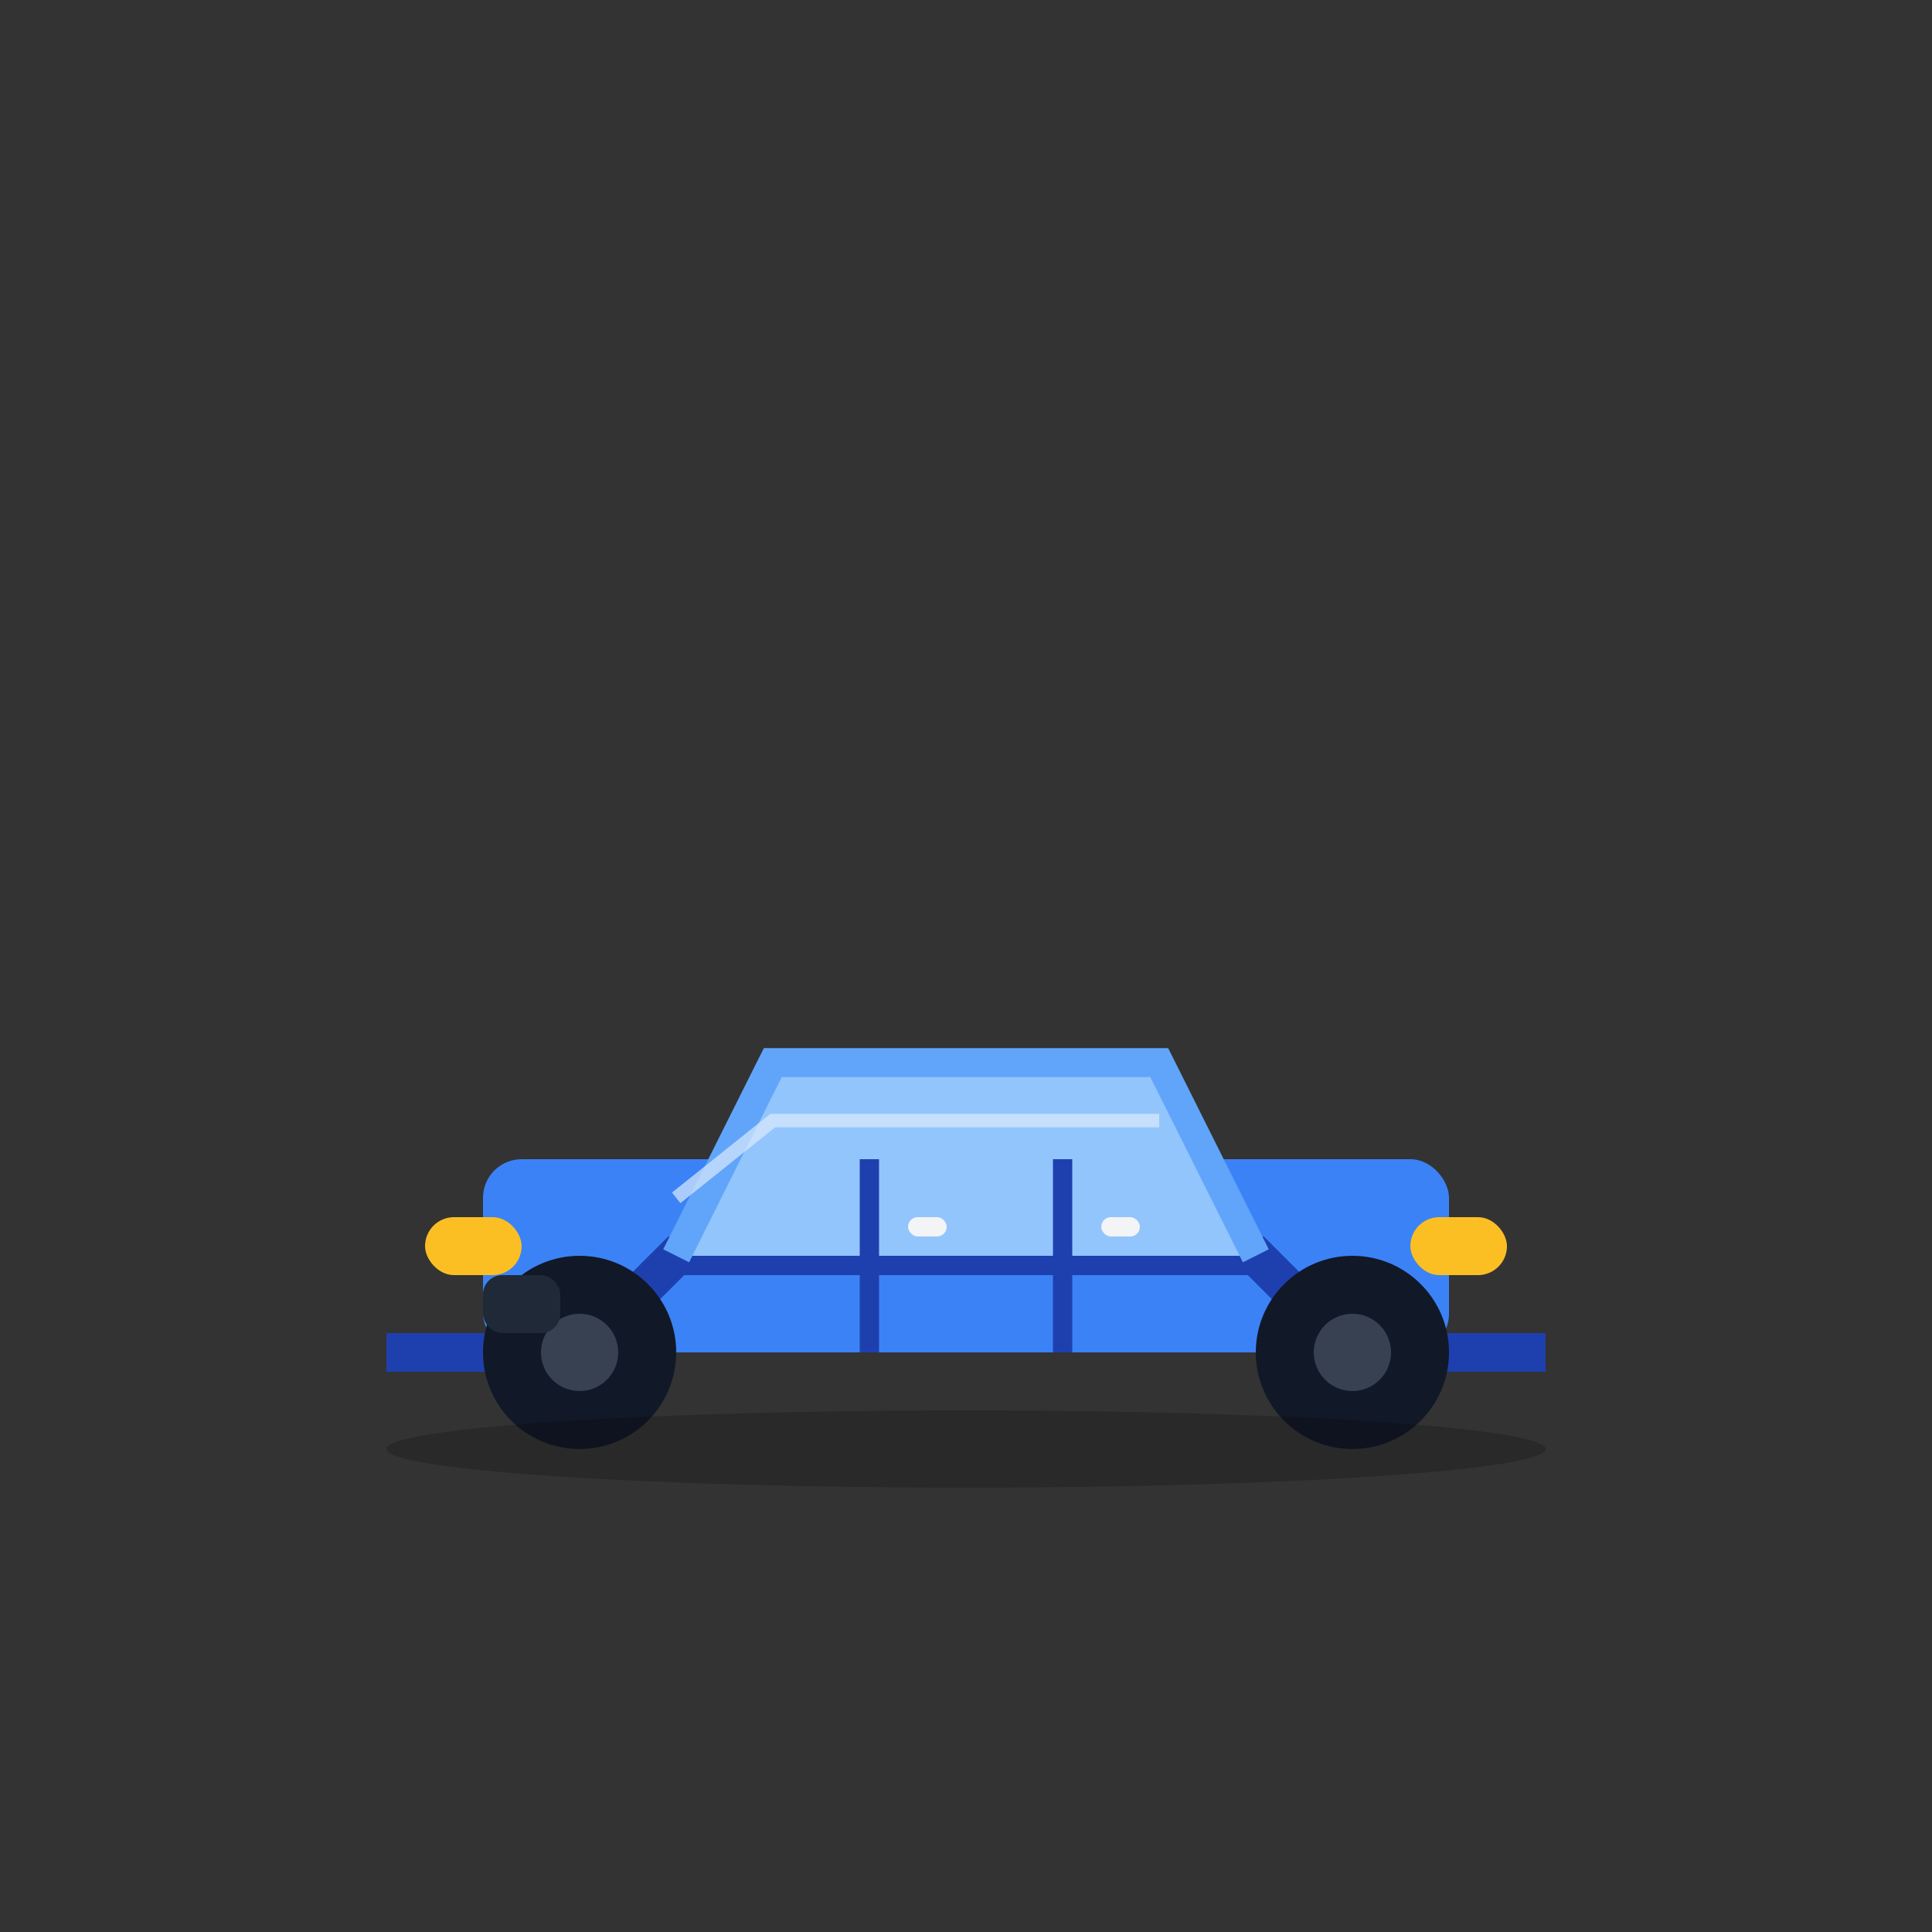 <svg width="100" height="100" viewBox="0 0 100 100" fill="none" xmlns="http://www.w3.org/2000/svg">
  <rect x="0" y="0" width="100" height="100" fill="#333333" stroke="none"/>
  <!-- Car Body - Final Stage -->
  <rect x="25" y="60" width="50" height="10" rx="2" fill="#3B82F6"/>
  <path d="M20 70 L30 70 L35 65 L65 65 L70 70 L80 70" stroke="#1E40AF" stroke-width="2" fill="none"/>
  
  <!-- Wheels with Complete Details -->
  <circle cx="30" cy="70" r="5" fill="#111827"/>
  <circle cx="30" cy="70" r="2" fill="#374151"/>
  <circle cx="70" cy="70" r="5" fill="#111827"/>
  <circle cx="70" cy="70" r="2" fill="#374151"/>
  
  <!-- Windows -->
  <path d="M35 65 L40 55 L60 55 L65 65" stroke="#60A5FA" stroke-width="1.5" fill="#93C5FD"/>
  
  <!-- Lights -->
  <rect x="22" y="63" width="5" height="3" rx="1.5" fill="#FBBF24"/>
  <rect x="73" y="63" width="5" height="3" rx="1.5" fill="#FBBF24"/>
  
  <!-- Door Lines -->
  <line x1="45" y1="60" x2="45" y2="70" stroke="#1E40AF" stroke-width="1"/>
  <line x1="55" y1="60" x2="55" y2="70" stroke="#1E40AF" stroke-width="1"/>
  
  <!-- Door Handles -->
  <rect x="47" y="63" width="2" height="1" rx="0.5" fill="#F3F4F6"/>
  <rect x="57" y="63" width="2" height="1" rx="0.5" fill="#F3F4F6"/>
  
  <!-- Grill -->
  <rect x="25" y="66" width="4" height="3" rx="1" fill="#1F2937"/>
  
  <!-- Shine Effects -->
  <path d="M35 62 L40 58 L60 58" stroke="#DBEAFE" stroke-width="0.7" stroke-opacity="0.7"/>
  
  <!-- Shadow Under Car -->
  <ellipse cx="50" cy="75" rx="30" ry="2" fill="#000000" fill-opacity="0.2"/>
</svg> 